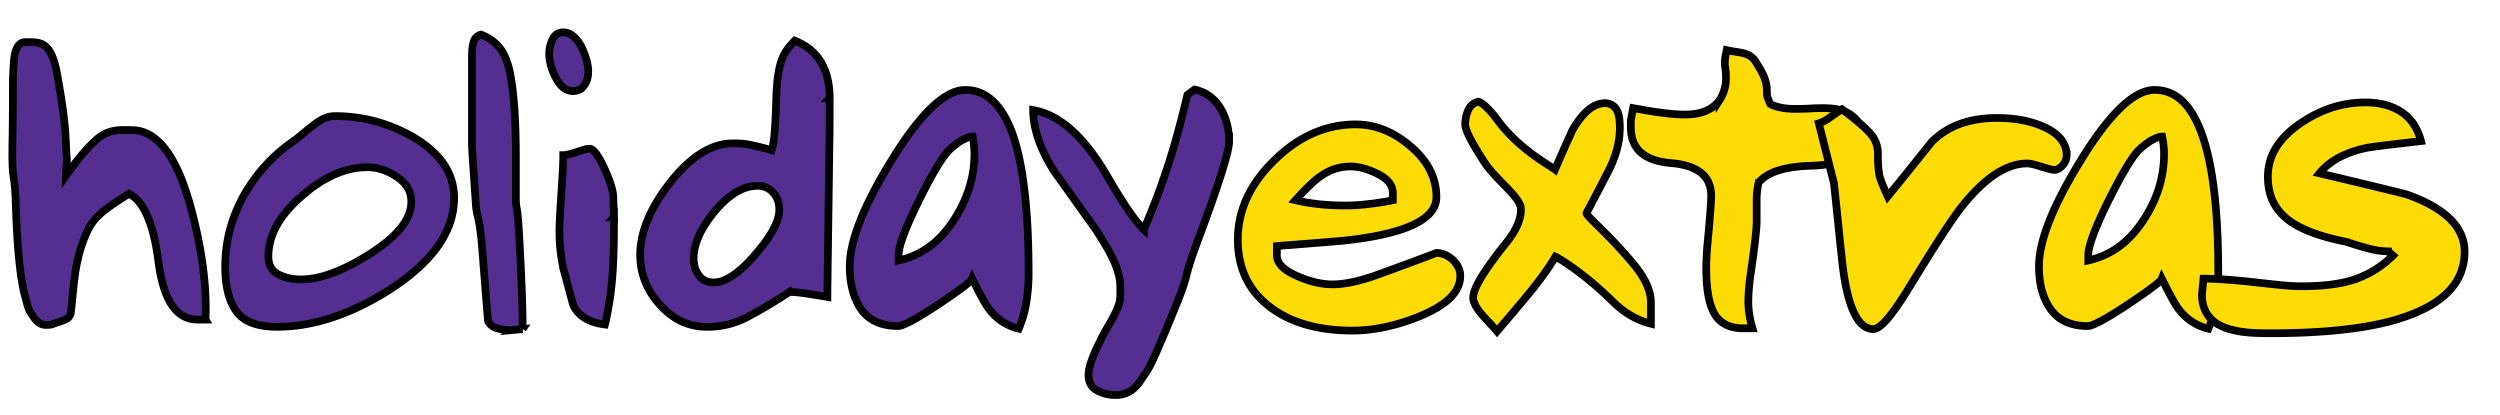 <svg width="325" height="54" xmlns="http://www.w3.org/2000/svg" version="1.1">
 <g id="Layer_1">
  <title>Layer 1</title>
  <g stroke="null">
   <g stroke="null" fill="none" fill-rule="nonzero">
    <path stroke="null" d="m26.713,41.547l-1.033,0c-2.76,0 -4.434,-2.512 -5.077,-7.487c-0.639,-4.977 -1.92,-7.933 -3.842,-8.868c-3.891,2.461 -4.778,3.201 -5.813,5.813c-1.428,3.547 -1.379,7.243 -1.774,9.852c0,0 -0.146,0.297 -0.295,0.443c-0.197,0.149 -0.395,0.297 -1.33,0.592c-0.987,0.295 -0.641,0.346 -1.625,0.346c-0.987,0 -1.53,-0.987 -1.825,-1.43c-0.443,-0.592 -0.541,-1.182 -0.787,-2.117c-0.643,-2.119 -1.086,-6.307 -1.281,-12.615c-0.149,-4.286 -0.541,-1.822 -0.395,-8.62c0.1,-6.751 -0.049,-6.061 0.151,-9.263c0.049,-0.887 0.197,-1.528 0.443,-2.02c0.244,-0.443 0.59,-0.69 1.033,-0.69c1.92,0 3.447,-0.297 4.235,4.532c0.592,3.401 0.987,5.913 1.086,8.868c0.146,3.055 0.146,0.592 0,3.942c1.33,-1.871 2.512,-3.35 3.645,-4.385c1.774,-1.774 3.399,-1.528 4.877,-1.528c3.35,0 5.913,3.401 7.735,10.198c1.428,5.321 2.069,10.15 1.871,14.435zm32.32,-15.814c0,4.385 -2.809,8.327 -8.376,11.923c-5.024,3.201 -9.952,4.829 -14.632,4.829c-2.512,0 -4.286,-0.643 -5.27,-1.973c-0.987,-1.33 -1.479,-3.25 -1.479,-5.862c0,-3.301 0.838,-6.405 2.463,-9.312a21.213,21.213 0 0 1 6.7,-7.192c1.035,-0.838 1.774,-1.479 2.317,-1.873c0.984,-0.787 1.871,-1.182 2.758,-1.182c3.596,0 6.897,0.887 10.001,2.612c3.696,2.117 5.52,4.778 5.52,8.03l-0.002,0zm-5.567,0.492c0,-1.33 -0.592,-2.363 -1.822,-3.201c-1.233,-0.838 -2.514,-1.281 -3.893,-1.281c-2.807,0 -5.665,1.233 -8.522,3.745c-2.907,2.512 -4.337,5.124 -4.337,7.833c0,1.086 0.395,1.873 1.233,2.317c0.838,0.443 1.822,0.687 3.004,0.687c2.463,0 5.372,-1.082 8.771,-3.201c3.696,-2.315 5.567,-4.58 5.567,-6.895l0,-0.002zm14.484,16.555l-1.574,0.149a6.407,6.407 0 0 1 -1.727,-0.246a1.836,1.836 0 0 1 -1.182,-0.887c-0.049,-0.149 -0.246,-2.711 -0.641,-7.686c-0.492,-6.946 -0.838,-5.321 -0.984,-7.784c-0.346,-5.124 -0.492,-6.997 -0.492,-7.737l0,-11.13c0,-0.74 0.049,-1.381 0.195,-1.922c0.149,-0.541 0.443,-0.887 0.987,-1.035a5.543,5.543 0 0 1 2.758,2.168c0.494,0.838 0.887,1.971 1.133,3.45c0.248,1.477 0.395,3.004 0.494,4.678c0.098,1.676 0.146,3.45 0.146,5.421l0,-0.244l0,5.27c0,2.66 0.149,0.295 0.443,5.616c0.297,5.272 0.443,9.263 0.443,11.923l0,-0.002zm8.524,-33.502c0,0.69 -0.149,1.281 -0.492,1.774c-0.346,0.541 -0.838,0.787 -1.479,0.787c-0.887,0 -1.625,-0.541 -2.217,-1.674c-0.592,-1.084 -0.887,-2.168 -0.887,-3.204c0,-0.639 0.149,-1.279 0.443,-1.871s0.738,-0.887 1.379,-0.887c0.887,0 1.625,0.592 2.317,1.774c0.59,1.233 0.936,2.315 0.936,3.301zm3.348,18.967c0,2.909 -0.047,5.372 -0.195,7.44c-0.149,2.068 -0.443,4.237 -0.984,6.503c-1.973,-0.244 -3.352,-1.033 -4.042,-2.363c-0.146,-0.246 -0.541,-1.873 -1.33,-4.78a22.463,22.463 0 0 1 -0.541,-4.975c0,-1.086 0.098,-2.711 0.246,-4.928c0.149,-2.217 0.246,-3.842 0.246,-4.975c0.395,0 1.133,-0.197 2.168,-0.541c0.592,-0.2 0.984,-0.297 1.23,-0.297c0.543,0 1.184,0.887 1.973,2.612c0.787,1.725 1.131,2.955 1.131,3.645l0.1,2.66l-0.002,0zm28.034,-15.468c0,4.631 0,4.137 -0.049,6.995c-0.149,11.431 -0.246,17.687 -0.246,18.823c-0.246,-0.051 -0.984,-0.151 -2.168,-0.346c-1.23,-0.2 -2.117,-0.297 -2.758,-0.297a70.683,70.683 0 0 1 -5.272,3.153a11.003,11.003 0 0 1 -5.469,1.381c-2.363,0 -4.383,-0.938 -6.108,-2.86c-1.725,-1.92 -2.563,-4.088 -2.563,-6.503c0,-2.904 1.281,-6.008 3.793,-9.261c2.711,-3.498 5.469,-5.226 8.278,-5.226c0.887,0 1.625,0.049 2.266,0.197c0.641,0.149 1.576,0.346 2.758,0.69c0.246,-0.838 0.443,-1.625 0.592,-6.602c0.149,-4.975 0.936,-6.108 2.414,-7.635c1.576,0.641 2.709,1.576 3.447,2.858c0.74,1.281 1.086,2.807 1.086,4.631l-0.002,0.002zm-6.551,14.484c0,-0.887 -0.246,-1.625 -0.789,-2.217a2.581,2.581 0 0 0 -2.018,-0.887c-1.873,0 -3.698,1.084 -5.569,3.301c-1.822,2.217 -2.758,4.237 -2.758,6.159c0,0.836 0.244,1.574 0.687,2.166c0.443,0.643 1.086,0.938 1.922,0.938c1.479,0 3.303,-1.184 5.372,-3.598c2.117,-2.412 3.153,-4.383 3.153,-5.862zm32.417,8.13c0,1.428 -0.098,2.709 -0.295,3.891a14.455,14.455 0 0 1 -0.987,3.45a6.684,6.684 0 0 1 -3.791,-2.463c-0.397,-0.443 -1.135,-1.774 -2.268,-4.042c-0.149,0.395 -1.676,1.53 -4.483,3.401c-2.809,1.871 -4.534,2.758 -5.124,2.758c-2.217,0 -3.796,-0.738 -4.829,-2.168c-0.987,-1.477 -1.479,-3.348 -1.479,-5.616c0,-3.252 1.774,-7.784 5.37,-13.646c3.793,-6.208 6.997,-9.263 9.657,-9.263c2.758,0 4.829,1.971 6.208,5.911c1.33,3.893 2.02,9.855 2.02,17.787zm-7.046,-15.373c0,-0.244 0,-0.541 -0.049,-0.887c0,-0.344 -0.098,-0.836 -0.197,-1.379c-0.395,0 -0.887,0.197 -1.479,0.543a10.294,10.294 0 0 0 -1.525,1.182c-0.938,0.936 -2.268,3.153 -3.991,6.651c-1.725,3.498 -2.612,5.862 -2.612,7.046l0,0.687c2.904,-0.638 5.272,-2.363 7.095,-5.121c1.822,-2.76 2.758,-5.667 2.758,-8.722zm33.109,-1.574c0,1.23 -1.33,5.516 -4.042,12.759c-2.363,6.354 -0.59,3.055 -3.596,10.296c-3.004,7.243 -2.809,6.307 -3.745,7.784c-0.395,0.643 -0.887,1.184 -1.428,1.53a3.514,3.514 0 0 1 -1.922,0.541c-0.936,0 -1.774,-0.2 -2.512,-0.643c-0.69,-0.392 -1.035,-1.082 -1.035,-1.969c0,-1.233 0.838,-3.055 1.576,-4.534c0.69,-1.477 1.133,-1.92 1.873,-3.447c0.738,-1.528 0.687,-1.774 0.687,-3.45c0,-2.414 -1.574,-5.024 -3.399,-7.782c-1.723,-2.366 -3.399,-4.78 -5.121,-7.145c-1.873,-2.907 -2.809,-5.616 -2.809,-8.079c3.447,0.59 6.7,3.496 9.704,8.72c1.973,3.399 3.498,5.665 4.682,6.8a92.483,92.483 0 0 0 3.25,-8.624c0.838,-2.609 1.627,-5.565 2.417,-8.868l0.933,-0.687c1.43,0.295 2.612,1.131 3.45,2.561c0.689,1.233 1.035,2.612 1.035,4.237l0,0.002z" fill="#542E91"/>
    <g stroke="null" fill="#FDDC06">
     <path stroke="null" d="m189.837,35.882c0,2.117 -1.871,3.891 -5.616,5.37c-3.055,1.182 -5.813,1.725 -8.425,1.725c-4.139,0 -7.538,-0.887 -10.198,-2.709c-3.104,-2.119 -4.68,-5.175 -4.68,-9.116c0,-3.791 1.576,-7.241 4.778,-10.345c3.155,-3.104 6.702,-4.634 10.544,-4.634c2.512,0 4.926,0.938 7.143,2.86c2.266,1.92 3.35,4.137 3.35,6.602c0,2.904 -4.088,4.826 -12.216,5.665c-4.634,0.395 -7.44,0.592 -8.524,0.689l0,1.184c0,1.082 0.936,2.018 2.858,2.807c1.625,0.689 3.053,0.987 4.383,0.987c1.627,0 3.647,-0.443 6.061,-1.33c2.414,-0.887 4.877,-1.774 7.438,-2.76c0.74,0 1.43,0.297 2.119,0.887c0.689,0.689 0.984,1.33 0.984,2.119zm-8.768,-10.793c0,-0.984 -0.643,-1.822 -1.922,-2.463c-1.281,-0.641 -2.463,-0.984 -3.596,-0.984c-1.43,0 -2.76,0.443 -4.039,1.379c-0.741,0.541 -1.774,1.528 -3.104,3.004c1.871,0.443 3.991,0.69 6.405,0.69c0.936,0 1.969,-0.049 3.104,-0.195a30.551,30.551 0 0 0 3.153,-0.494l0,-0.936zm33.55,14.238l0,2.76c-1.774,-0.443 -3.448,-1.379 -4.975,-2.907c-3.747,-3.696 -6.997,-5.618 -7.44,-5.815c-0.984,1.676 -2.512,3.747 -4.583,6.159c-0.984,1.184 -2.017,2.366 -3.004,3.547c-0.295,-0.344 -0.789,-0.887 -1.379,-1.528c-1.133,-1.182 -1.725,-2.117 -1.725,-2.858c0,-1.182 1.428,-3.547 4.237,-7.044c1.33,-1.627 1.971,-3.104 1.971,-4.434c0,-1.576 -3.104,-3.647 -4.78,-6.159c-1.625,-2.512 -2.461,-4.139 -2.461,-4.877c0,-0.69 0.146,-1.281 0.392,-1.873a1.873,1.873 0 0 1 1.33,-1.082c0.592,0.195 1.479,1.033 2.563,2.512c2.758,3.698 6.749,5.813 7.389,6.307c1.33,-3.104 2.117,-4.778 2.266,-5.121c1.33,-2.317 2.76,-3.501 4.237,-3.501c0.592,0 1.086,0.248 1.43,0.74c0.344,0.492 0.492,1.281 0.492,2.461c0,1.825 -0.492,3.647 -1.43,5.52c-0.936,1.822 -1.92,3.694 -2.904,5.565c0,0.443 2.758,2.614 6.008,6.505c1.579,1.873 2.366,3.547 2.366,5.124l0,-0.002zm27.689,-22.17l-0.443,-0.146l-0.395,-0.051c-0.295,0.297 -0.443,0.592 -0.443,0.887c0,0.2 0.1,0.543 0.297,0.938c-0.395,1.723 -2.317,2.66 -5.815,2.758c-3.496,0.1 -5.813,0.838 -6.895,2.217a10.174,10.174 0 0 0 -0.248,2.217l0,2.86c0,0.887 -0.246,3.055 -0.738,6.503a26.536,26.536 0 0 0 -0.346,3.844c0,1.182 0.2,2.363 0.543,3.496l-1.233,0c-1.528,0 -2.66,-0.492 -3.447,-1.477c-0.887,-1.184 -1.33,-3.252 -1.33,-6.307c0,-0.984 0.049,-2.166 0.195,-3.547c0.297,-3.153 0.443,-5.121 0.443,-5.911c0,-2.514 -1.723,-3.942 -5.221,-4.237c-3.498,-0.297 -5.223,-1.825 -5.223,-4.682l0,-0.887c0.051,-0.244 0.149,-0.787 0.297,-1.574c1.971,0.344 3.053,0.541 3.301,0.541c1.33,0.197 2.461,0.295 3.448,0.295c2.119,0 3.596,-0.641 4.483,-1.871a5.232,5.232 0 0 0 0.838,-3.055c0,-0.789 -0.149,-1.43 -0.149,-1.528c0,-1.133 0.1,-1.084 0.248,-1.922c1.723,0.395 3.004,0.2 3.842,1.627c1.035,1.674 1.084,2.017 1.23,2.512c0.149,0.492 0.149,0.936 0.149,1.479a1.818,1.818 0 0 0 0.197,0.787c0.098,0.297 0.197,0.492 0.246,0.592c0.443,0.246 0.936,0.395 1.479,0.492c0.492,0.1 1.084,0.149 1.774,0.149c0.395,0 1.033,0 1.871,-0.049c0.838,-0.051 1.43,-0.051 1.725,-0.051c1.379,0 2.463,0.2 3.252,0.643c0.887,0.49 1.574,1.33 2.069,2.461l0,-0.002z"/>
     <path stroke="null" d="m268.666,20.215a1.884,1.884 0 0 1 -0.492,1.233c-0.346,0.392 -0.69,0.641 -1.133,0.641c-0.248,0 -0.938,-0.2 -2.071,-0.543c-0.641,-0.197 -1.084,-0.295 -1.428,-0.295c-2.709,0 -5.52,1.871 -8.473,5.565c-1.33,1.676 -3.547,5.126 -6.751,10.349c-2.266,3.742 -3.842,5.616 -4.778,5.616c-1.973,0 -3.303,-2.709 -3.991,-8.179c-0.395,-3.547 -0.741,-7.143 -1.135,-10.79l-1.969,-7.782c0.492,-0.149 1.033,-0.443 1.625,-0.887c0.592,-0.397 1.035,-0.741 1.379,-0.938c2.068,1.528 3.45,2.758 4.039,3.596c0.395,0.592 0.643,1.33 0.643,2.168a17.736,17.736 0 0 0 0.146,2.612c0.098,0.59 0.492,1.574 1.133,2.955a721.047,721.047 0 0 0 5.715,-7.095c2.069,-2.068 4.877,-3.104 8.474,-3.104c2.068,0 3.942,0.295 5.567,0.936c2.317,0.887 3.498,2.217 3.498,3.942zm19.707,15.176c0,1.428 -0.1,2.709 -0.297,3.891a14.455,14.455 0 0 1 -0.984,3.45a6.684,6.684 0 0 1 -3.793,-2.463c-0.395,-0.443 -1.133,-1.774 -2.266,-4.042c-0.149,0.395 -1.676,1.53 -4.485,3.401c-2.807,1.871 -4.532,2.758 -5.121,2.758c-2.217,0 -3.796,-0.738 -4.829,-2.168c-1.035,-1.428 -1.53,-3.301 -1.53,-5.616c0,-3.252 1.774,-7.784 5.372,-13.648c3.793,-6.208 6.995,-9.261 9.655,-9.261c2.809,0 4.829,1.971 6.208,5.911c1.381,3.942 2.071,9.855 2.071,17.787zm-7.046,-15.373c0,-0.244 0,-0.541 -0.049,-0.887c0,-0.344 -0.1,-0.838 -0.2,-1.379c-0.392,0 -0.836,0.197 -1.477,0.541a10.294,10.294 0 0 0 -1.528,1.184c-0.936,0.936 -2.266,3.201 -3.991,6.651c-1.723,3.498 -2.609,5.862 -2.609,7.046l0,0.687c2.904,-0.638 5.27,-2.363 7.095,-5.121c1.822,-2.711 2.758,-5.618 2.758,-8.722z"/>
     <path stroke="null" d="m320.396,32.73c0,4.383 -3.301,7.389 -9.952,9.112c-3.891,0.987 -9.015,1.479 -15.32,1.479c-3.006,0 -4.042,-0.197 -5.321,-0.541c-2.366,-0.69 -3.547,-2.217 -3.547,-4.483l0.195,-2.071c1.528,0 3.842,0.149 6.897,0.494c3.055,0.344 4.337,0.492 5.864,0.492c2.561,0 4.729,-0.246 6.405,-0.74a12.877,12.877 0 0 0 5.467,-3.25l-0.641,-0.543a10.509,10.509 0 0 1 -2.609,-0.392a45.101,45.101 0 0 1 -2.76,-0.838c-3.991,-0.789 -6.749,-1.922 -8.276,-3.45c-1.33,-1.281 -1.973,-2.955 -1.973,-5.024c0,-2.76 1.43,-5.077 4.387,-7.046c2.561,-1.725 5.321,-2.612 8.276,-2.612c1.822,0 3.399,0.395 4.68,1.233c1.281,0.836 2.12,2.117 2.563,3.791c-4.337,0.494 -6.702,0.789 -7.094,0.887c-2.76,0.592 -4.78,1.676 -6.11,3.303c7.489,1.774 11.283,2.709 11.38,2.758c4.977,1.774 7.489,4.237 7.489,7.44z"/>
    </g>
   </g>
  </g>
 </g>

</svg>